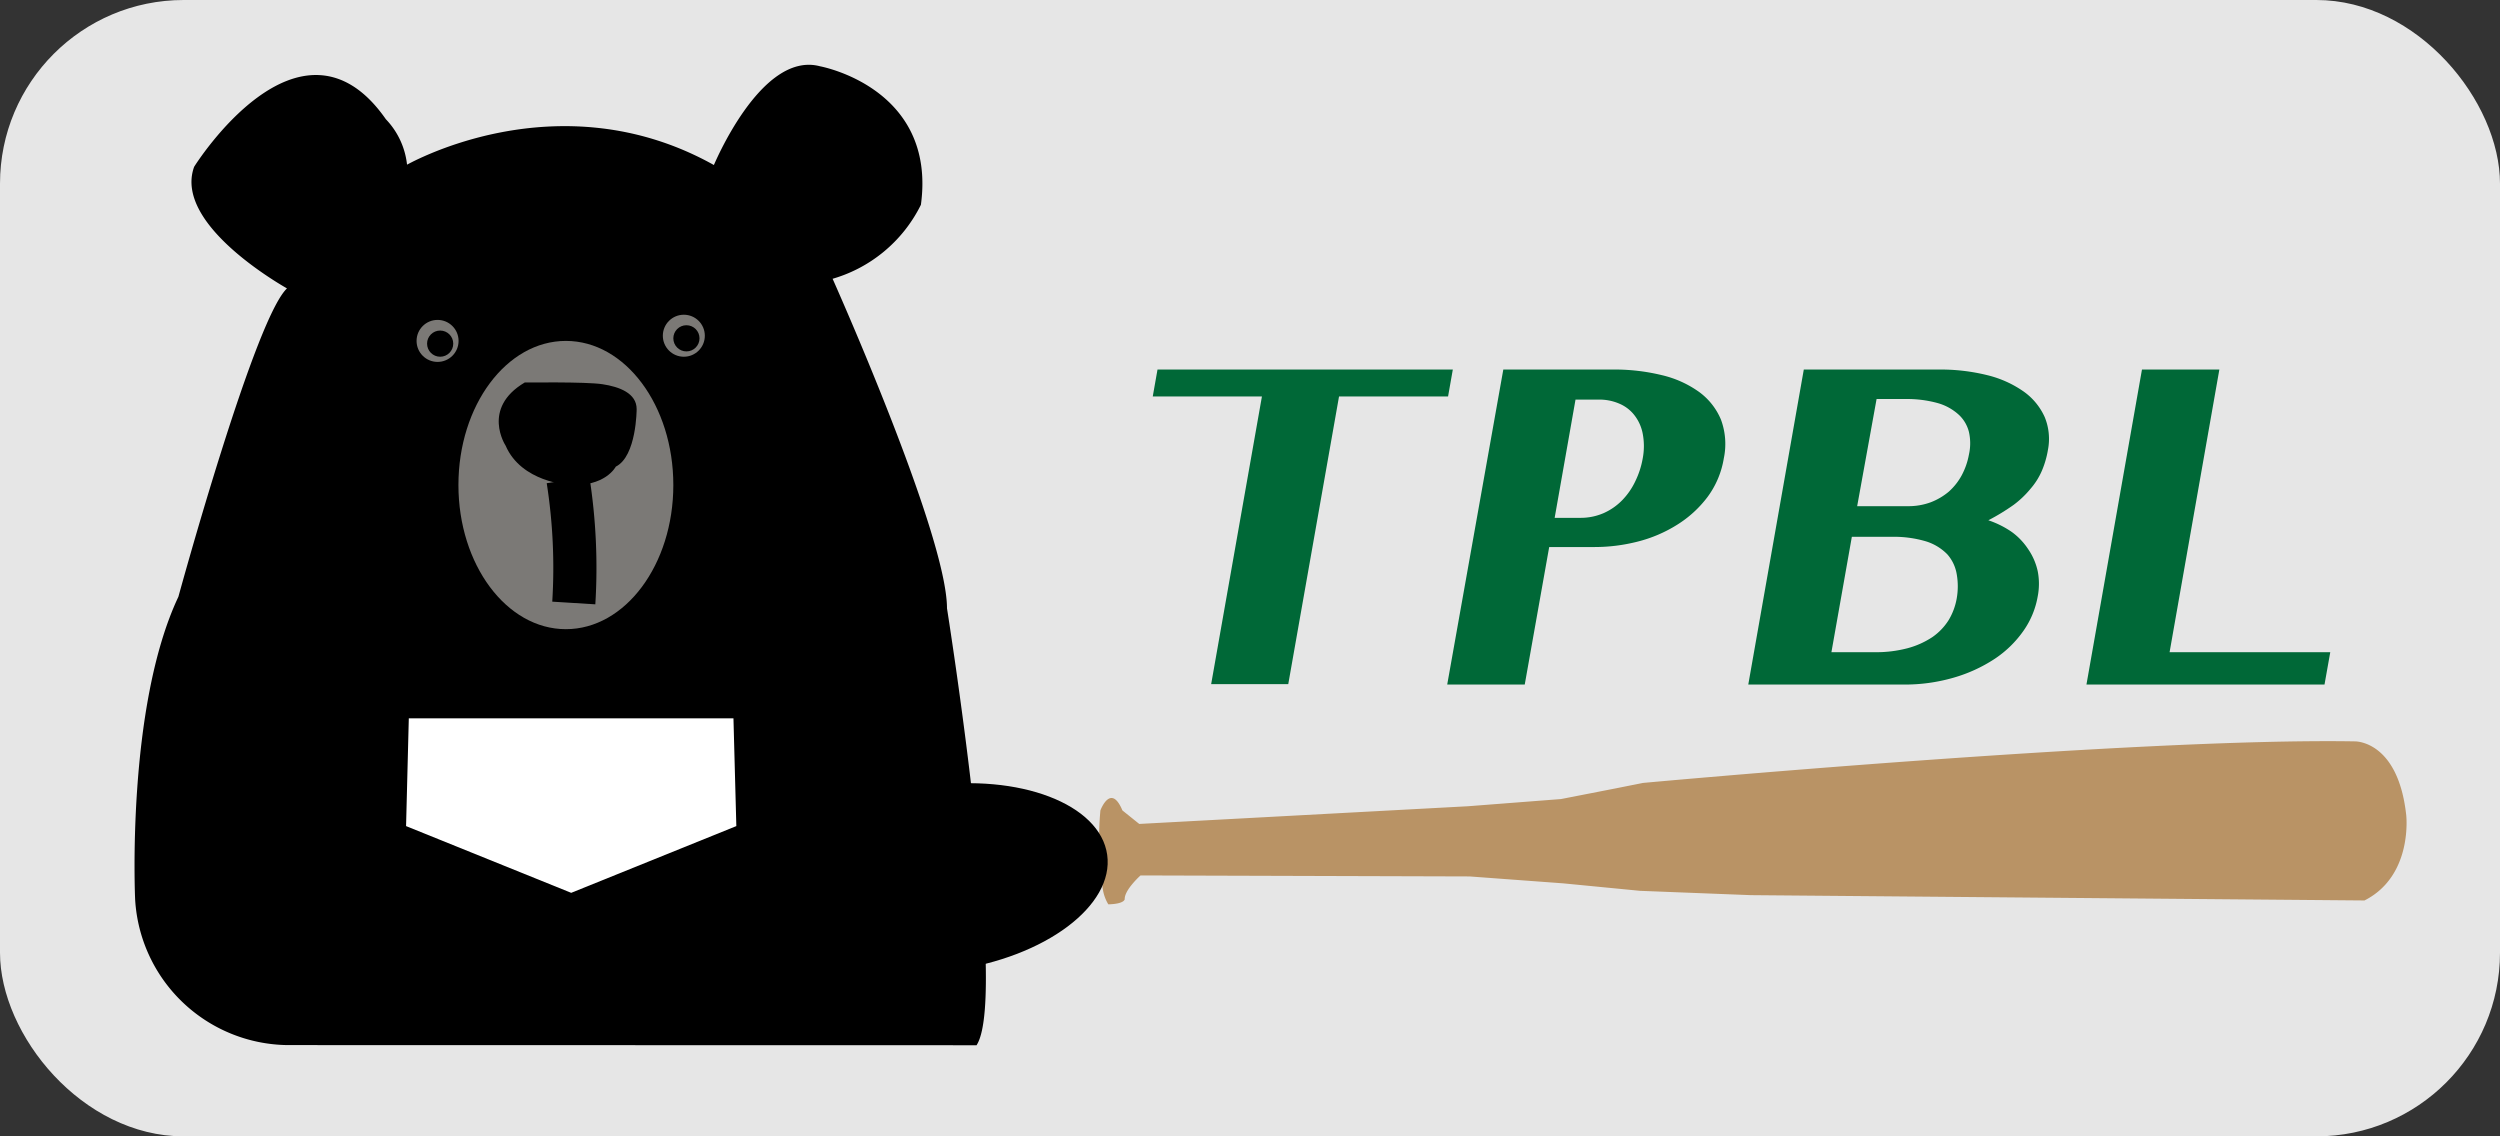 <svg id="圖層_1" data-name="圖層 1" xmlns="http://www.w3.org/2000/svg" viewBox="0 0 173.8 79"><rect x="0" y="0" width="173.8" height="79" fill="#333333" stroke="none"/><defs><style>.cls-1{fill:#e6e6e6;}.cls-2{fill:none;stroke-width:0.25px;}.cls-2,.cls-4{stroke:#000;stroke-miterlimit:10;}.cls-3{fill:#7b7976;}.cls-4{stroke-width:3px;}.cls-5{fill:#fff;}.cls-6{fill:#b99365;}.cls-7{fill:#006837;}</style></defs><rect class="cls-1" width="173.8" height="79" rx="12.77"/><path d="M45,84.53a10.62,10.62,0,0,1-10.48-10s-.63-13.33,3-21c0,0,5.47-20,7.65-21.5,0,0-8-4.37-6.56-8.38,0,0,7.29-11.66,13.12-3.28a5.28,5.28,0,0,1,1.46,3.28s10.57-6.2,21.5,0c0,0,3.28-8,7.29-6.92,0,0,8,1.45,6.92,9.47a9.81,9.81,0,0,1-6.19,5.1s8,17.86,8,23c0,0,4.23,26.6,2.11,30.24Z" transform="translate(-25 -12)"/><path class="cls-2" d="M45,84.53a10.62,10.62,0,0,1-10.48-10s-.63-13.33,3-21c0,0,5.47-20,7.65-21.5,0,0-8-4.37-6.56-8.38,0,0,7.29-11.66,13.12-3.28a5.28,5.28,0,0,1,1.46,3.28s10.57-6.2,21.5,0c0,0,3.28-8,7.29-6.92,0,0,8,1.45,6.92,9.47a9.81,9.81,0,0,1-6.19,5.1s8,17.86,8,23c0,0,4.23,26.6,2.11,30.24Z" transform="translate(-25 -12)"/><ellipse class="cls-3" cx="39.34" cy="33.72" rx="7.47" ry="10.02"/><path d="M66.88,38.71c1.19.18,2.38.63,2.38,1.73,0,0,0,3.28-1.45,4,0,0-.73,1.44-3.28,1.26,0,0-3.28-.17-4.38-2.72,0,0-1.71-2.59,1.33-4.39C61.48,38.6,65.7,38.53,66.88,38.71Z" transform="translate(-25 -12)"/><path class="cls-4" d="M64.49,45.36a39.5,39.5,0,0,1,.4,8.56" transform="translate(-25 -12)"/><circle class="cls-3" cx="30.42" cy="23.7" r="1.46"/><circle cx="30.6" cy="23.89" r="0.91"/><circle class="cls-3" cx="47.54" cy="23.34" r="1.46"/><circle cx="47.72" cy="23.52" r="0.91"/><polygon class="cls-5" points="39.71 62.07 28.23 57.43 28.42 49.94 50.99 49.94 51.19 57.43 39.71 62.07"/><path class="cls-6" d="M104.2,69.28l22.85-1.23,6.47-.5,3.79-.74,1.9-.38s34.24-3.15,49.5-2.89c0,0,3-.08,3.57,5.12,0,0,.49,4.22-2.9,5.94l-42.67-.37-7.69-.3-5.35-.52-6.5-.48-22.88-.07s-1.12,1-1.1,1.65c0,0,0,.33-1.14.36a2.92,2.92,0,0,1-.41-1.29,22.28,22.28,0,0,1-.14-5.24s.72-1.94,1.53,0Z" transform="translate(-25 -12)"/><ellipse cx="90.35" cy="73.05" rx="11.73" ry="6.46" transform="translate(-34.22 1.18) rotate(-7.94)"/><path class="cls-7" d="M126,37.69l-.33,1.87h-7.58l-3.53,20h-5.36l3.53-20h-7.59l.33-1.87Z" transform="translate(-25 -12)"/><path class="cls-7" d="M129.51,37.69h7.64a13.81,13.81,0,0,1,3.38.39,7.29,7.29,0,0,1,2.58,1.16,4.55,4.55,0,0,1,1.53,1.93,4.86,4.86,0,0,1,.2,2.69,6.18,6.18,0,0,1-1.14,2.7,7.81,7.81,0,0,1-2.12,1.93,9.54,9.54,0,0,1-2.72,1.16,12.1,12.1,0,0,1-3,.38h-3.16L131,59.59h-5.39ZM133.08,48h1.76a4,4,0,0,0,1.65-.33,4.16,4.16,0,0,0,1.29-.9,4.86,4.86,0,0,0,.91-1.32,6,6,0,0,0,.51-1.57,4.61,4.61,0,0,0,0-1.74,3,3,0,0,0-.58-1.28,2.61,2.61,0,0,0-1.05-.8,3.48,3.48,0,0,0-1.43-.28h-1.61Z" transform="translate(-25 -12)"/><path class="cls-7" d="M150.4,37.69h9.4a13.48,13.48,0,0,1,3.39.4,7.47,7.47,0,0,1,2.51,1.14A4.38,4.38,0,0,1,167.15,41a4,4,0,0,1,.22,2.29,6.35,6.35,0,0,1-.42,1.44,4.78,4.78,0,0,1-.78,1.24A6.68,6.68,0,0,1,165,47.09a14.94,14.94,0,0,1-1.77,1.08,6.45,6.45,0,0,1,1.64.82A4.6,4.6,0,0,1,166,50.18a4.32,4.32,0,0,1,.66,1.52,4.56,4.56,0,0,1,0,1.77,5.92,5.92,0,0,1-1,2.4,7.49,7.49,0,0,1-2,1.94,10.43,10.43,0,0,1-2.84,1.3,12.13,12.13,0,0,1-3.47.48H146.54Zm3.71,9.5h3.53a4.48,4.48,0,0,0,1.58-.27,4.4,4.4,0,0,0,1.26-.74,4.2,4.2,0,0,0,.9-1.14,4.92,4.92,0,0,0,.5-1.44,3.58,3.58,0,0,0,0-1.57,2.43,2.43,0,0,0-.72-1.21,3.63,3.63,0,0,0-1.46-.8,8,8,0,0,0-2.24-.28h-2Zm-1.79,10.15h3a8.5,8.5,0,0,0,2.31-.28,5.86,5.86,0,0,0,1.71-.77,4.08,4.08,0,0,0,1.13-1.18,4.38,4.38,0,0,0,.56-1.5,4.87,4.87,0,0,0,0-1.7,2.77,2.77,0,0,0-.65-1.37,3.54,3.54,0,0,0-1.47-.9,7.81,7.81,0,0,0-2.41-.32h-2.76Z" transform="translate(-25 -12)"/><path class="cls-7" d="M173.91,37.69h5.38l-3.46,19.65H187l-.4,2.25H170.05Z" transform="translate(-25 -12)"/></svg>